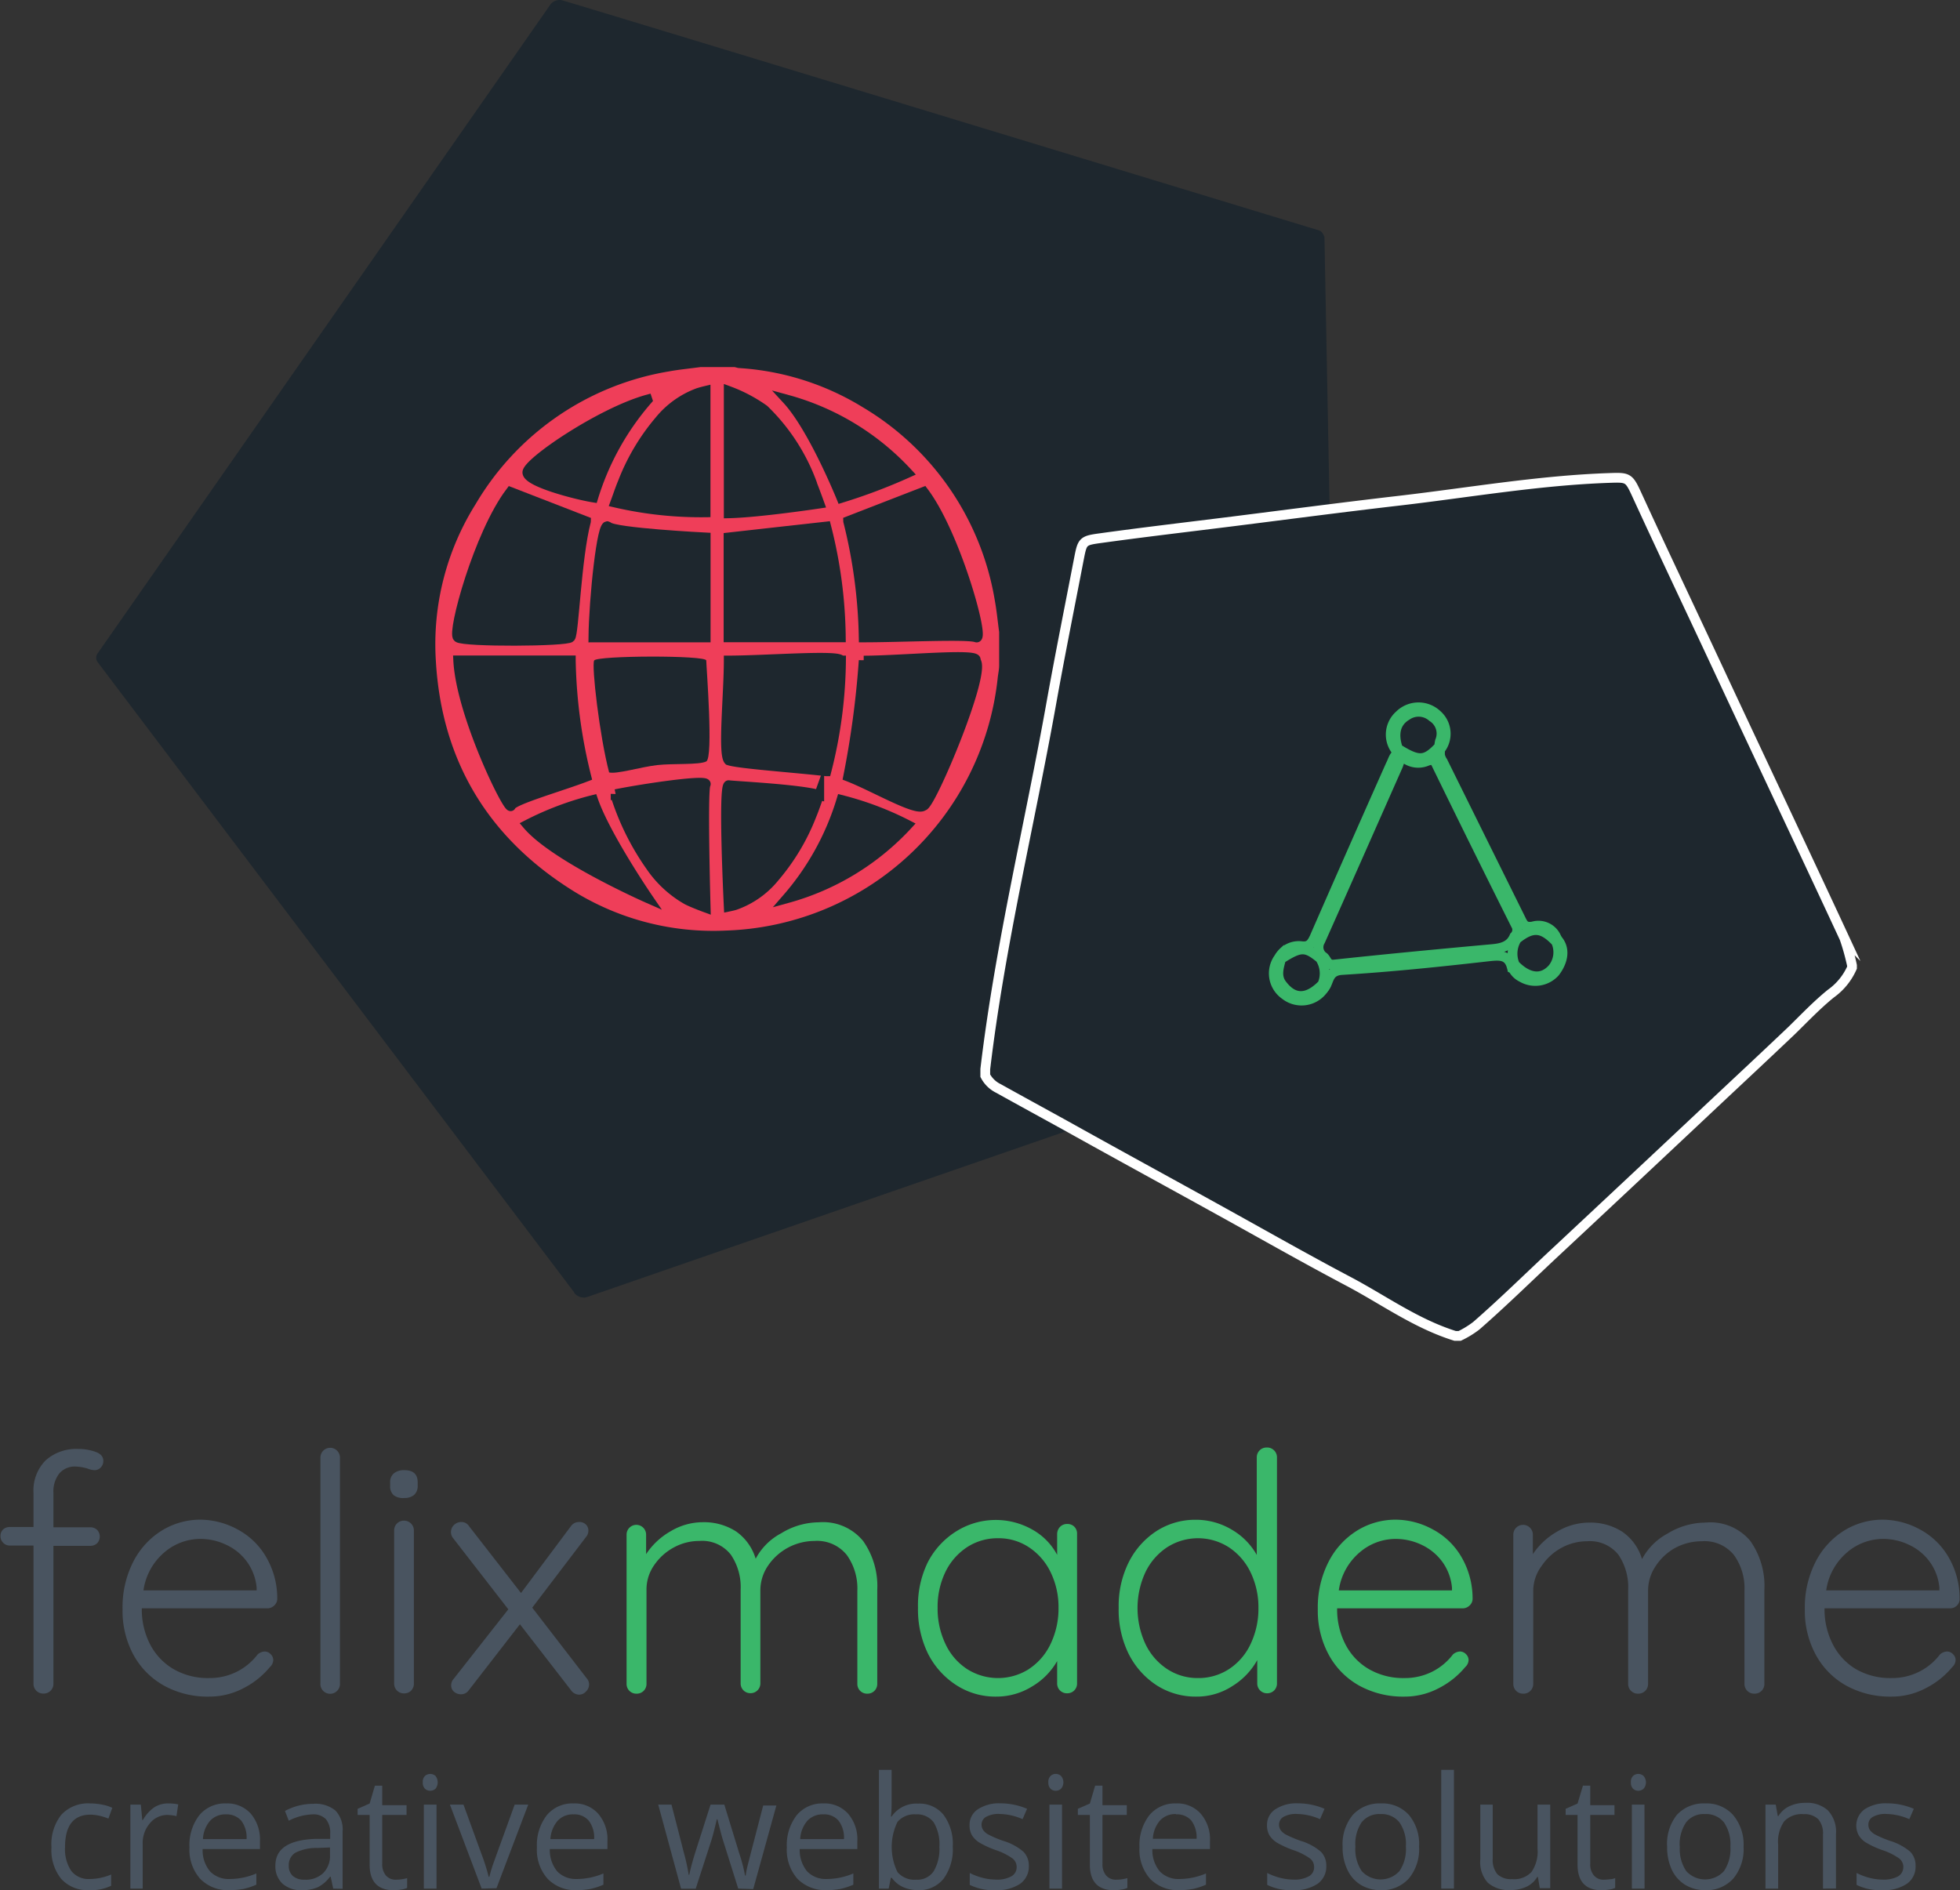 <svg xmlns="http://www.w3.org/2000/svg" xmlns:xlink="http://www.w3.org/1999/xlink" viewBox="0 0 200.7 193.57"><rect x="0" y="0" width="200.7" height="193.57" fill="#333333" stroke="none"/><defs><style>.cls-1{fill:none;}.cls-2{fill:#ef3e59;}.cls-3,.cls-4,.cls-6,.cls-7{fill:#1e272e;}.cls-3{stroke:#1e272e;}.cls-3,.cls-6,.cls-7{stroke-miterlimit:10;}.cls-5{clip-path:url(#clip-path);}.cls-6{stroke:#fff;}.cls-7{stroke:#3ab76a;}.cls-8{fill:#495460;}.cls-9{fill:#3ab76a;}</style><clipPath id="clip-path" transform="translate(0 -0.19)"><rect class="cls-1" x="9.67" width="127.55" height="133.29"/></clipPath></defs><title>Asset 59</title><g id="Layer_2" data-name="Layer 2"><g id="Layer_1-2" data-name="Layer 1"><circle class="cls-2" cx="73.45" cy="66.46" r="32.72"/><path class="cls-3" d="M92.94,48.62a26.16,26.16,0,0,0-12.34-7.5c2.67,2.89,5.56,10.06,5.56,10.06a57.84,57.84,0,0,0,6.78-2.56Z" transform="translate(0 -0.19)"/><path class="cls-3" d="M63.07,81.8a26.25,26.25,0,0,0,3.56,7.12,11.25,11.25,0,0,0,3.69,3.41c.6.32,1.94.81,1.94.81s-.34-12.06,0-12.62-6.19.39-9.22,1a1.85,1.85,0,0,0,0,.24Z" transform="translate(0 -0.19)"/><path class="cls-4" d="M62.32,79.28c.72.25,3.33-.56,5-.74s4.25,0,5-.37,0-9.79,0-10.34-11.2-.51-11.48,0,.55,7.72,1.53,11.45Z" transform="translate(0 -0.19)"/><g class="cls-5"><path class="cls-3" d="M58.45,67.82H46.92c.29,5.61,5.21,15.52,5.4,14.91s5.11-2,7.72-3a52.66,52.66,0,0,1-1.59-11.9Z" transform="translate(0 -0.19)"/><path class="cls-4" d="M102.31,68.34c0,.4-.09.81-.14,1.21A28.94,28.94,0,0,1,74.32,95.49a27.18,27.18,0,0,1-15.64-4.07C50,86,45.22,78.12,44.63,67.86a27,27,0,0,1,4.09-16.07A28.37,28.37,0,0,1,68.47,38.23c1.09-.2,2.19-.3,3.28-.45h3.39c.16,0,.32.08.49.1a27.43,27.43,0,0,1,12.69,4,28.44,28.44,0,0,1,13.54,19.76c.2,1.08.3,2.18.45,3.27v3.39Zm32.77-44.55C128,21.64,58,.31,57.52.21a1.23,1.23,0,0,0-1.1.36L10,67.1a.76.76,0,0,0,0,.9l48.93,64.72c-.47-.62.17.66,1.25.28l77-26.66-1.56-81.88S135.45,23.91,135.08,23.79Z" transform="translate(0 -0.19)"/></g><path class="cls-3" d="M63,51.66a39,39,0,0,0,9.25,1V40.22s-.54.13-.79.22a9.23,9.23,0,0,0-3.93,2.82,22,22,0,0,0-3.75,6.3c-.29.69-.52,1.4-.78,2.1Z" transform="translate(0 -0.19)"/><path class="cls-3" d="M60,53.57l-7.73-3c-3.27,4.33-6,14.41-5.39,14.9s11.17.43,11.53,0,.61-8.1,1.59-11.89Z" transform="translate(0 -0.19)"/><path class="cls-3" d="M60.79,65.47H72.26V55.23s-9.38-.47-10-1.12-1.46,7.46-1.5,11.36Z" transform="translate(0 -0.19)"/><path class="cls-3" d="M66.29,41.11C61.49,42.44,54,47.56,54,48.57s5.13,2.31,6.75,2.57a27.5,27.5,0,0,1,5.55-10Z" transform="translate(0 -0.19)"/><path class="cls-3" d="M54,84.65c2.83,3.34,12.37,7.54,12.37,7.54S62,85.81,60.73,82.11A31.39,31.39,0,0,0,54,84.65Z" transform="translate(0 -0.19)"/><path class="cls-3" d="M88.44,67.83a94.8,94.8,0,0,1-1.59,11.89c2.59,1,7,3.6,7.7,3,.7.09,6.64-14,5.32-14.88.72-.82-7.6,0-11.43,0Z" transform="translate(0 -0.19)"/><path class="cls-3" d="M86.85,53.57a52.51,52.51,0,0,1,1.59,11.9c3.86,0,10.61-.34,11.53,0S97.86,54.9,94.58,50.56l-7.73,3Z" transform="translate(0 -0.19)"/><path class="cls-3" d="M80.6,92.18a26.21,26.21,0,0,0,12.34-7.51,32,32,0,0,0-6.78-2.56A27.45,27.45,0,0,1,80.6,92.18Z" transform="translate(0 -0.19)"/><path class="cls-3" d="M74.64,65.46H86.1a47.47,47.47,0,0,0-1.5-11.35l-10,1.12V65.46Z" transform="translate(0 -0.19)"/><path class="cls-3" d="M83.89,81.6c-2.06-.6-8.65-.91-9.27-1s0,12.44,0,12.44.44-.09.63-.15A9.1,9.1,0,0,0,79.34,90a22,22,0,0,0,3.76-6.3c.29-.7.53-1.42.79-2.14Z" transform="translate(0 -0.19)"/><path class="cls-3" d="M83.16,49.72a20.16,20.16,0,0,0-4.92-7.58,15.41,15.41,0,0,0-3.62-1.91V52.76c3.13-.07,9.29-1,9.29-1s-.49-1.36-.75-2Z" transform="translate(0 -0.19)"/><path class="cls-3" d="M86.1,67.83c0-.62-7.67,0-11.48,0,0,3.46-.63,9.57,0,10.23,1,.35,6.65.74,10,1.12a47.24,47.24,0,0,0,1.5-11.35Z" transform="translate(0 -0.19)"/><path class="cls-6" d="M100.89,110.35v-.67c1.51-12.7,4.56-25.11,6.8-37.68.88-4.89,1.86-9.75,2.8-14.63.34-1.73.38-1.82,2.14-2.06,4.55-.63,9.1-1.16,13.65-1.73,5.71-.72,11.41-1.47,17.13-2.13,7.1-.83,14.16-2.06,21.32-2.31,2-.07,2.06-.07,2.89,1.74,2.68,5.84,5.45,11.65,8.17,17.48,4.34,9.3,8.74,18.58,13.07,27.9a22.8,22.8,0,0,1,.78,2.8v.23a6.45,6.45,0,0,1-2.17,2.66c-1.43,1.16-2.7,2.5-4,3.77-3.07,2.92-6.18,5.81-9.26,8.71q-7.38,6.94-14.79,13.86c-2.74,2.55-5.41,5.19-8.24,7.66a9.47,9.47,0,0,1-1.71,1.05H149c-4-1.25-7.3-3.67-10.91-5.58-4.15-2.19-8.24-4.51-12.35-6.79-5.52-3.06-11.07-6.08-16.59-9.16-2.3-1.27-4.61-2.53-6.91-3.81A3,3,0,0,1,100.89,110.35Z" transform="translate(0 -0.19)"/><path class="cls-7" d="M147.43,77a1.74,1.74,0,0,0,.3,1.17q4,8.09,8,16.16c.26.54.44.88,1.23.74a2,2,0,0,1,2.46,1.25.3.3,0,0,1,0,.3.69.69,0,0,1-.92-.06,2,2,0,0,0-2.55-.06.86.86,0,0,1-.75.09.81.81,0,0,1-.38-.33,6.26,6.26,0,0,0-.94-2.84c-2.3-4.61-4.63-9.2-6.88-13.83a1.2,1.2,0,0,0-1.4-.8,2.05,2.05,0,0,1-2-.58c-.23-.25-.72-.33-.55-.84a.76.76,0,0,1,0-.15.33.33,0,0,1,0-.31c.37-.37.74-.23,1.11,0a1.88,1.88,0,0,0,2.29-.08c.31-.22.63-.41,1-.14A.29.29,0,0,1,147.43,77Z" transform="translate(0 -0.19)"/><path class="cls-7" d="M143.1,77.35c.22.18.56.16.69.46a5.8,5.8,0,0,1-.88,2.74c-2.3,5.16-4.57,10.33-6.86,15.5a5.42,5.42,0,0,0-.38,2.16.69.69,0,0,1-.36.37c-.14,0-.31.12-.43,0a2.66,2.66,0,0,0-3.1,0,.55.55,0,0,1-.7-.18.28.28,0,0,1,0-.31,2.31,2.31,0,0,1,2.22-1c.77.08,1-.28,1.29-.88q3.87-8.85,7.8-17.68C142.62,78.1,142.7,77.63,143.1,77.35Z" transform="translate(0 -0.19)"/><path class="cls-7" d="M135.21,98.39l.24-.26a23.64,23.64,0,0,0,4.45,0c4.18-.43,8.36-.85,12.54-1.23a3.12,3.12,0,0,0,1.89-.66.66.66,0,0,1,.74-.1l.24.26a4.42,4.42,0,0,1,0,2.76.43.43,0,0,1-.48.17c-.32-1.36-1.18-1.33-2.38-1.2-5,.57-10,1.09-15.05,1.4-1.46.1-1.25,1.18-1.79,1.83a.4.4,0,0,1-.47-.18A5.1,5.1,0,0,1,135.21,98.39Z" transform="translate(0 -0.19)"/><path class="cls-7" d="M147.43,77l-.06-.34c-.41-.23-.33-.6-.35-1a1.78,1.78,0,0,0-1.76-1.93,1.87,1.87,0,0,0-1.82,2c0,.4.12.84-.29,1.14l-.06.33a2.66,2.66,0,0,1,.2-3.76,2.77,2.77,0,0,1,3.85-.07A2.59,2.59,0,0,1,147.43,77Z" transform="translate(0 -0.19)"/><path class="cls-7" d="M135.41,101l.24.28a2.73,2.73,0,0,1-4.07.79,2.68,2.68,0,0,1-.45-4l.05.34c.33.23.29.57.3.92.05,2,1.26,2.7,3,1.82C134.77,101,135.05,100.86,135.41,101Z" transform="translate(0 -0.19)"/><path class="cls-7" d="M154.87,99.28l.25-.28c.4-.21.7,0,1,.22,1.5.77,2.76.07,2.85-1.59,0-.38-.07-.76.34-1l.06-.34c1,1,.7,2.36-.14,3.46a2.71,2.71,0,0,1-3.39.53A2,2,0,0,1,154.87,99.28Z" transform="translate(0 -0.19)"/><path class="cls-7" d="M155.07,96.09c-.42,1-1.29,1.21-2.3,1.3-5.4.49-10.78,1-16.17,1.58-.78.08-.73-.62-1.15-.84a1.22,1.22,0,0,1-.26-1.57c2.68-6,5.3-11.94,7.95-17.92.14-.31.17-.77.65-.83a2.3,2.3,0,0,0,2.33.32c.52-.2.78-.13,1,.4q4,8.2,8.1,16.39A.94.94,0,0,1,155.07,96.09Z" transform="translate(0 -0.19)"/><path class="cls-7" d="M143.15,76.87c-.53-1.55-.23-2.73.9-3.4a2.11,2.11,0,0,1,2.62.15,2,2,0,0,1,.78,2.47,3.31,3.31,0,0,0-.08.55C145.94,78.17,145.28,78.2,143.15,76.87Z" transform="translate(0 -0.19)"/><path class="cls-7" d="M159.34,96.64a2.65,2.65,0,0,1-.35,2.72c-1.06,1.21-2.48,1.07-3.87-.36a2.86,2.86,0,0,1,.19-2.65C156.92,95.06,157.92,95.13,159.34,96.64Z" transform="translate(0 -0.19)"/><path class="cls-7" d="M135.41,101c-1.54,1.58-2.94,1.6-4.14,0-.63-.83-.32-1.73-.09-2.61,2-1.28,2.51-1.28,4-.06A2.84,2.84,0,0,1,135.41,101Z" transform="translate(0 -0.19)"/><path class="cls-8" d="M6.07,151.09a3,3,0,0,0-.6,2v3.51H9.28a1,1,0,0,1,.67.27,1,1,0,0,1,0,1.36,1,1,0,0,1-.67.27H5.47v14.11a1,1,0,0,1-.29.73,1,1,0,0,1-.73.29,1,1,0,0,1-.73-.29,1,1,0,0,1-.29-.73V158.47H1a.91.91,0,0,1-.68-.29.93.93,0,0,1-.27-.66.91.91,0,0,1,.27-.7,1,1,0,0,1,.68-.25H3.43v-3.51a4.37,4.37,0,0,1,1.24-3.31A4.66,4.66,0,0,1,8,148.58a5.14,5.14,0,0,1,1.77.29q.81.28.81.93a.93.93,0,0,1-.27.68.84.84,0,0,1-.61.27,2.06,2.06,0,0,1-.75-.17,5,5,0,0,0-1.19-.2A2.08,2.08,0,0,0,6.07,151.09Z" transform="translate(0 -0.19)"/><path class="cls-8" d="M28.08,164.61a1,1,0,0,1-.71.29H14.52a7.79,7.79,0,0,0,.83,3.65,6.29,6.29,0,0,0,2.38,2.55,7,7,0,0,0,3.66.94,6.22,6.22,0,0,0,2.92-.68,6.13,6.13,0,0,0,2.07-1.74,1.17,1.17,0,0,1,.72-.3.85.85,0,0,1,.61.27.84.84,0,0,1,.27.61,1,1,0,0,1-.34.71,8.55,8.55,0,0,1-2.73,2.18,7.5,7.5,0,0,1-3.49.85,9.24,9.24,0,0,1-4.62-1.12,8,8,0,0,1-3.13-3.15A9.44,9.44,0,0,1,12.55,165a10.24,10.24,0,0,1,1.1-4.88,8.08,8.08,0,0,1,2.94-3.2,7.54,7.54,0,0,1,3.91-1.1,8.08,8.08,0,0,1,3.83,1,7.39,7.39,0,0,1,2.9,2.79,8.34,8.34,0,0,1,1.16,4.35A.93.93,0,0,1,28.08,164.61Zm-11.23-5.46a6.24,6.24,0,0,0-2.16,3.91H26.28v-.27a5.31,5.31,0,0,0-1-2.67,5.4,5.4,0,0,0-2.12-1.73,6.13,6.13,0,0,0-2.64-.6A5.67,5.67,0,0,0,16.85,159.15Z" transform="translate(0 -0.19)"/><path class="cls-8" d="M34.56,173.31a1,1,0,0,1-1.75-.73V149.46a1,1,0,1,1,2,0v23.12A1,1,0,0,1,34.56,173.31Z" transform="translate(0 -0.19)"/><path class="cls-8" d="M40.32,153.32a1.18,1.18,0,0,1-.37-.94V152a1.14,1.14,0,0,1,.39-.93,1.61,1.61,0,0,1,1.07-.32c.91,0,1.36.42,1.36,1.25v.34a1.21,1.21,0,0,1-.36.94,1.49,1.49,0,0,1-1,.32A1.6,1.6,0,0,1,40.32,153.32Zm1.79,20a1,1,0,0,1-.73.29,1,1,0,0,1-.73-.29,1,1,0,0,1-.29-.73V156.94a1,1,0,0,1,.29-.73,1,1,0,0,1,.73-.29,1,1,0,0,1,1,1v15.64A1,1,0,0,1,42.11,173.31Z" transform="translate(0 -0.19)"/><path class="cls-8" d="M60.32,172.68a1,1,0,0,1-.31.73.94.94,0,0,1-.72.33,1.05,1.05,0,0,1-.84-.48l-5.21-6.73L48,173.29a.94.94,0,0,1-.81.41,1.07,1.07,0,0,1-.69-.25.83.83,0,0,1-.3-.67.94.94,0,0,1,.24-.64L52.05,165l-5.67-7.31a1,1,0,0,1,.11-1.33,1.06,1.06,0,0,1,.74-.3.92.92,0,0,1,.81.44l5.31,6.83,5.1-6.83a1,1,0,0,1,.84-.44.94.94,0,0,1,.7.25.86.86,0,0,1,.26.63,1,1,0,0,1-.24.65l-5.51,7.24,5.58,7.24A.91.91,0,0,1,60.32,172.68Z" transform="translate(0 -0.19)"/><path class="cls-9" d="M88.38,158a8,8,0,0,1,1.45,5v9.62a1,1,0,0,1-.29.73,1,1,0,0,1-.73.29,1,1,0,0,1-.73-.29,1,1,0,0,1-.29-.73v-9.52a5.88,5.88,0,0,0-1.07-3.65A3.89,3.89,0,0,0,83.4,158a5.76,5.76,0,0,0-4.76,2.54,4.47,4.47,0,0,0-.78,2.53v9.52a1,1,0,0,1-1,1,1,1,0,0,1-.73-.29,1,1,0,0,1-.29-.73V163a5.88,5.88,0,0,0-1-3.59A3.72,3.72,0,0,0,71.6,158a5.4,5.4,0,0,0-2.63.68,5.69,5.69,0,0,0-2,1.82A4.33,4.33,0,0,0,66.2,163v9.62a1,1,0,0,1-.29.73,1,1,0,0,1-.73.29,1,1,0,0,1-.73-.29,1,1,0,0,1-.29-.73V157.35a1,1,0,0,1,1-1,1,1,0,0,1,1,1v2A7.36,7.36,0,0,1,68.68,157a6.43,6.43,0,0,1,3.3-.92,6.05,6.05,0,0,1,3.4.95,5.26,5.26,0,0,1,2,2.79A6.27,6.27,0,0,1,80,157.21a7.42,7.42,0,0,1,3.84-1.12A5.3,5.3,0,0,1,88.38,158Z" transform="translate(0 -0.19)"/><path class="cls-9" d="M110,156.53a1,1,0,0,1,.29.75v15.3a1,1,0,0,1-.29.73,1,1,0,0,1-.73.29,1,1,0,0,1-.73-.29,1,1,0,0,1-.29-.73V170.3a7.09,7.09,0,0,1-2.55,2.59,6.91,6.91,0,0,1-3.7,1.05,7.35,7.35,0,0,1-4.1-1.19A8.26,8.26,0,0,1,95,169.49a10.32,10.32,0,0,1-1-4.66,10.06,10.06,0,0,1,1-4.64A8.11,8.11,0,0,1,97.94,157a7.61,7.61,0,0,1,7.76-.17,6.41,6.41,0,0,1,2.55,2.59v-2.11a1.08,1.08,0,0,1,.29-.75,1,1,0,0,1,.73-.3A1,1,0,0,1,110,156.53Zm-4.62,14.57a6.28,6.28,0,0,0,2.21-2.58,8.39,8.39,0,0,0,.8-3.69,8.14,8.14,0,0,0-.8-3.61,6.35,6.35,0,0,0-2.21-2.56,5.58,5.58,0,0,0-3.18-.94,5.72,5.72,0,0,0-3.18.92,6.34,6.34,0,0,0-2.21,2.53,8.2,8.2,0,0,0-.8,3.66,8.39,8.39,0,0,0,.79,3.69A6.17,6.17,0,0,0,99,171.1a5.9,5.9,0,0,0,6.39,0Z" transform="translate(0 -0.19)"/><path class="cls-9" d="M130.47,148.73a1,1,0,0,1,.29.73v23.12a1,1,0,0,1-.29.73,1,1,0,0,1-.73.29,1,1,0,0,1-1-1V170.2a7.26,7.26,0,0,1-2.53,2.65,6.67,6.67,0,0,1-3.72,1.09,7.38,7.38,0,0,1-4.07-1.17,8.25,8.25,0,0,1-2.87-3.25,10.17,10.17,0,0,1-1-4.66,10.07,10.07,0,0,1,1-4.62A8.18,8.18,0,0,1,118.4,157a7.32,7.32,0,0,1,4-1.17,7.17,7.17,0,0,1,3.71,1,6.92,6.92,0,0,1,2.58,2.6v-10a1,1,0,0,1,1-1A1,1,0,0,1,130.47,148.73Zm-4.62,22.39a6.19,6.19,0,0,0,2.21-2.57,8.39,8.39,0,0,0,.8-3.69,8.21,8.21,0,0,0-.8-3.64,6.35,6.35,0,0,0-2.21-2.56,5.85,5.85,0,0,0-6.36,0,6.35,6.35,0,0,0-2.21,2.56,8.75,8.75,0,0,0,0,7.31,6.32,6.32,0,0,0,2.21,2.57,5.66,5.66,0,0,0,3.18.94A5.72,5.72,0,0,0,125.85,171.12Z" transform="translate(0 -0.19)"/><path class="cls-9" d="M150.48,164.61a1,1,0,0,1-.71.29H136.92a7.79,7.79,0,0,0,.83,3.65,6.23,6.23,0,0,0,2.38,2.55,7,7,0,0,0,3.65.94,6.24,6.24,0,0,0,2.93-.68,6.13,6.13,0,0,0,2.07-1.74,1.17,1.17,0,0,1,.72-.3.85.85,0,0,1,.61.27.84.84,0,0,1,.27.61,1,1,0,0,1-.34.71,8.59,8.59,0,0,1-2.74,2.18,7.46,7.46,0,0,1-3.48.85,9.31,9.31,0,0,1-4.63-1.12,7.94,7.94,0,0,1-3.12-3.15,9.44,9.44,0,0,1-1.13-4.67,10.25,10.25,0,0,1,1.11-4.88,8.08,8.08,0,0,1,2.94-3.2,7.51,7.51,0,0,1,3.91-1.1,8,8,0,0,1,3.82,1,7.41,7.41,0,0,1,2.91,2.79,8.44,8.44,0,0,1,1.16,4.35A.93.93,0,0,1,150.48,164.61Zm-11.23-5.46a6.24,6.24,0,0,0-2.16,3.91h11.59v-.27a5.31,5.31,0,0,0-1-2.67,5.54,5.54,0,0,0-2.12-1.73,6.17,6.17,0,0,0-2.64-.6A5.65,5.65,0,0,0,139.25,159.15Z" transform="translate(0 -0.19)"/><path class="cls-8" d="M179.23,158a8,8,0,0,1,1.44,5v9.62a1,1,0,0,1-.29.73,1,1,0,0,1-.73.29,1,1,0,0,1-.73-.29,1,1,0,0,1-.29-.73v-9.52a5.82,5.82,0,0,0-1.07-3.65,3.87,3.87,0,0,0-3.31-1.42,5.73,5.73,0,0,0-2.71.68,5.65,5.65,0,0,0-2,1.86,4.47,4.47,0,0,0-.78,2.53v9.52a1,1,0,0,1-.29.73,1,1,0,0,1-.73.29,1,1,0,0,1-.73-.29,1,1,0,0,1-.29-.73V163a5.88,5.88,0,0,0-1-3.59,3.72,3.72,0,0,0-3.2-1.38,5.46,5.46,0,0,0-2.64.68,5.74,5.74,0,0,0-2,1.82A4.34,4.34,0,0,0,157,163v9.62a1,1,0,0,1-.29.73,1,1,0,0,1-.73.29,1,1,0,0,1-.73-.29,1,1,0,0,1-.29-.73V157.35a1,1,0,0,1,1-1,1,1,0,0,1,1,1v2a7.39,7.39,0,0,1,2.49-2.31,6.42,6.42,0,0,1,3.29-.92,6,6,0,0,1,3.4.95,5.16,5.16,0,0,1,2,2.79,6.33,6.33,0,0,1,2.62-2.62,7.48,7.48,0,0,1,3.84-1.12A5.33,5.33,0,0,1,179.23,158Z" transform="translate(0 -0.19)"/><path class="cls-8" d="M200.39,164.61a1,1,0,0,1-.71.29H186.83a7.79,7.79,0,0,0,.83,3.65A6.23,6.23,0,0,0,190,171.1a7,7,0,0,0,3.66.94,6.22,6.22,0,0,0,2.92-.68,6.13,6.13,0,0,0,2.07-1.74,1.17,1.17,0,0,1,.72-.3.85.85,0,0,1,.61.27.84.84,0,0,1,.27.61,1,1,0,0,1-.34.71,8.48,8.48,0,0,1-2.74,2.18,7.46,7.46,0,0,1-3.48.85,9.31,9.31,0,0,1-4.63-1.12,7.94,7.94,0,0,1-3.12-3.15,9.44,9.44,0,0,1-1.13-4.67,10.25,10.25,0,0,1,1.11-4.88,8.08,8.08,0,0,1,2.94-3.2,7.51,7.51,0,0,1,3.91-1.1,8.08,8.08,0,0,1,3.83,1,7.46,7.46,0,0,1,2.9,2.79,8.34,8.34,0,0,1,1.16,4.35A.93.93,0,0,1,200.39,164.61Zm-11.23-5.46a6.24,6.24,0,0,0-2.16,3.91h11.59v-.27a5.31,5.31,0,0,0-1-2.67,5.47,5.47,0,0,0-2.12-1.73,6.13,6.13,0,0,0-2.64-.6A5.67,5.67,0,0,0,189.16,159.15Z" transform="translate(0 -0.19)"/><path class="cls-8" d="M9.15,193.76a3.64,3.64,0,0,1-2.88-1.15,4.7,4.7,0,0,1-1-3.24,4.86,4.86,0,0,1,1-3.32,3.73,3.73,0,0,1,3-1.17,6.42,6.42,0,0,1,1.23.13,4.06,4.06,0,0,1,1,.32l-.4,1.1a6,6,0,0,0-.93-.29,4.57,4.57,0,0,0-.9-.11q-2.61,0-2.61,3.33a4,4,0,0,0,.63,2.42,2.24,2.24,0,0,0,1.89.84,5.75,5.75,0,0,0,2.2-.46v1.15A4.68,4.68,0,0,1,9.15,193.76Z" transform="translate(0 -0.19)"/><path class="cls-8" d="M17.25,184.88a4.61,4.61,0,0,1,1,.1l-.18,1.2a4.39,4.39,0,0,0-.94-.12,2.29,2.29,0,0,0-1.78.85,3.08,3.08,0,0,0-.74,2.1v4.59H13.35V185h1.07l.15,1.58h.06a3.92,3.92,0,0,1,1.15-1.29A2.6,2.6,0,0,1,17.25,184.88Z" transform="translate(0 -0.19)"/><path class="cls-8" d="M23.5,193.76a3.94,3.94,0,0,1-3-1.16,4.48,4.48,0,0,1-1.1-3.21,5,5,0,0,1,1-3.29,3.39,3.39,0,0,1,2.74-1.22,3.23,3.23,0,0,1,2.55,1.06,4.09,4.09,0,0,1,.93,2.79v.82H20.75a3.36,3.36,0,0,0,.76,2.29,2.63,2.63,0,0,0,2,.78,7,7,0,0,0,2.74-.57v1.15a7,7,0,0,1-1.3.43A7.82,7.82,0,0,1,23.5,193.76ZM23.14,186a2.11,2.11,0,0,0-1.64.67,3.08,3.08,0,0,0-.72,1.86h4.47a2.89,2.89,0,0,0-.54-1.88A2,2,0,0,0,23.14,186Z" transform="translate(0 -0.19)"/><path class="cls-8" d="M34.12,193.6l-.26-1.22H33.8a3.55,3.55,0,0,1-1.28,1.09,3.86,3.86,0,0,1-1.59.29,2.83,2.83,0,0,1-2-.66,2.41,2.41,0,0,1-.73-1.87c0-1.73,1.39-2.63,4.15-2.72l1.46,0v-.53a2.16,2.16,0,0,0-.44-1.49A1.78,1.78,0,0,0,32,186a5.78,5.78,0,0,0-2.43.65l-.39-1a6.08,6.08,0,0,1,2.89-.73,3.23,3.23,0,0,1,2.27.68,2.8,2.8,0,0,1,.74,2.18v5.84Zm-2.93-.91a2.59,2.59,0,0,0,1.9-.67,2.46,2.46,0,0,0,.7-1.86v-.77l-1.3.05a4.79,4.79,0,0,0-2.23.48,1.46,1.46,0,0,0-.69,1.33,1.36,1.36,0,0,0,.43,1.07A1.78,1.78,0,0,0,31.19,192.69Z" transform="translate(0 -0.19)"/><path class="cls-8" d="M40.52,192.69a4.65,4.65,0,0,0,.66-.05,4.22,4.22,0,0,0,.51-.11v1a2.15,2.15,0,0,1-.62.17,5.24,5.24,0,0,1-.74.07c-1.65,0-2.48-.88-2.48-2.62v-5.09H36.62v-.63l1.23-.54.54-1.83h.75v2h2.49v1H39.14v5a1.75,1.75,0,0,0,.37,1.19A1.28,1.28,0,0,0,40.52,192.69Z" transform="translate(0 -0.19)"/><path class="cls-8" d="M43.29,182.72a.86.86,0,0,1,.22-.65.81.81,0,0,1,1.09,0,1.07,1.07,0,0,1,0,1.3.81.81,0,0,1-1.09,0A.89.89,0,0,1,43.29,182.72ZM44.7,193.6H43.4V185h1.3Z" transform="translate(0 -0.19)"/><path class="cls-8" d="M49.32,193.6,46.07,185h1.39l1.85,5.08a20.89,20.89,0,0,1,.73,2.31h.07a14.12,14.12,0,0,1,.54-1.72c.3-.86,1-2.75,2.05-5.67h1.39l-3.25,8.56Z" transform="translate(0 -0.19)"/><path class="cls-8" d="M59.08,193.76a3.93,3.93,0,0,1-3-1.16,4.44,4.44,0,0,1-1.1-3.21,5,5,0,0,1,1-3.29,3.39,3.39,0,0,1,2.74-1.22,3.2,3.2,0,0,1,2.54,1.06,4,4,0,0,1,.94,2.79v.82h-5.9a3.42,3.42,0,0,0,.76,2.29,2.65,2.65,0,0,0,2,.78,7,7,0,0,0,2.73-.57v1.15a6.81,6.81,0,0,1-1.3.43A7.75,7.75,0,0,1,59.08,193.76ZM58.73,186a2.1,2.1,0,0,0-1.64.67,3.15,3.15,0,0,0-.73,1.86h4.48a2.83,2.83,0,0,0-.55-1.88A1.92,1.92,0,0,0,58.73,186Z" transform="translate(0 -0.19)"/><path class="cls-8" d="M75.59,193.6l-1.57-5c-.1-.31-.28-1-.56-2.1H73.4c-.21.91-.39,1.62-.54,2.11l-1.62,5h-1.5L67.4,185h1.36q.83,3.22,1.26,4.91a19.44,19.44,0,0,1,.5,2.28h.06c.06-.3.15-.69.28-1.16s.24-.84.33-1.12L72.76,185h1.41L75.7,190a16.28,16.28,0,0,1,.59,2.26h.07a7.74,7.74,0,0,1,.16-.87c.09-.39.64-2.49,1.63-6.3H79.5l-2.37,8.56Z" transform="translate(0 -0.19)"/><path class="cls-8" d="M84.66,193.76a4,4,0,0,1-3-1.16,4.48,4.48,0,0,1-1.09-3.21,5,5,0,0,1,1-3.29,3.39,3.39,0,0,1,2.73-1.22,3.21,3.21,0,0,1,2.55,1.06,4,4,0,0,1,.94,2.79v.82h-5.9a3.42,3.42,0,0,0,.76,2.29,2.64,2.64,0,0,0,2,.78,7,7,0,0,0,2.73-.57v1.15a7,7,0,0,1-1.3.43A7.75,7.75,0,0,1,84.66,193.76ZM84.31,186a2.12,2.12,0,0,0-1.65.67,3.08,3.08,0,0,0-.72,1.86h4.48a2.83,2.83,0,0,0-.55-1.88A1.92,1.92,0,0,0,84.31,186Z" transform="translate(0 -0.19)"/><path class="cls-8" d="M94,184.9a3.16,3.16,0,0,1,2.62,1.15,5,5,0,0,1,.94,3.26,5.08,5.08,0,0,1-.94,3.28A3.18,3.18,0,0,1,94,193.76a3.79,3.79,0,0,1-1.52-.31,2.87,2.87,0,0,1-1.16-.95h-.1L91,193.6H90V181.44h1.3v3c0,.66,0,1.25-.07,1.78h.07A3.05,3.05,0,0,1,94,184.9ZM93.82,186a2.27,2.27,0,0,0-1.92.77,5.89,5.89,0,0,0,0,5.14,2.28,2.28,0,0,0,1.93.78,2,2,0,0,0,1.78-.87,4.49,4.49,0,0,0,.58-2.5,4.33,4.33,0,0,0-.58-2.5A2.1,2.1,0,0,0,93.82,186Z" transform="translate(0 -0.19)"/><path class="cls-8" d="M105.35,191.26a2.16,2.16,0,0,1-.89,1.85,4.22,4.22,0,0,1-2.5.65,5.44,5.44,0,0,1-2.66-.54V192a6.32,6.32,0,0,0,1.32.5,5.61,5.61,0,0,0,1.37.18,3,3,0,0,0,1.56-.33,1.05,1.05,0,0,0,.55-1,1.08,1.08,0,0,0-.44-.85,6.42,6.42,0,0,0-1.69-.84,9.85,9.85,0,0,1-1.7-.78,2.43,2.43,0,0,1-.75-.75,2,2,0,0,1-.24-1,1.9,1.9,0,0,1,.85-1.65,3.93,3.93,0,0,1,2.33-.61,6.92,6.92,0,0,1,2.71.56l-.46,1.06a6.1,6.1,0,0,0-2.34-.53,2.62,2.62,0,0,0-1.39.29.9.9,0,0,0-.47.79,1,1,0,0,0,.18.59,1.59,1.59,0,0,0,.56.46,11.15,11.15,0,0,0,1.5.63,5.59,5.59,0,0,1,2.06,1.12A2,2,0,0,1,105.35,191.26Z" transform="translate(0 -0.19)"/><path class="cls-8" d="M107.35,182.72a.82.82,0,0,1,.22-.65.73.73,0,0,1,.54-.21.76.76,0,0,1,.54.21,1,1,0,0,1,0,1.3.76.76,0,0,1-.54.21.73.73,0,0,1-.54-.21A.85.85,0,0,1,107.35,182.72Zm1.4,10.88h-1.29V185h1.29Z" transform="translate(0 -0.19)"/><path class="cls-8" d="M114.27,192.69a4.65,4.65,0,0,0,.66-.05,4.22,4.22,0,0,0,.51-.11v1a2.15,2.15,0,0,1-.62.17,5.24,5.24,0,0,1-.74.07c-1.65,0-2.48-.88-2.48-2.62v-5.09h-1.23v-.63l1.23-.54.54-1.83h.75v2h2.49v1h-2.49v5a1.75,1.75,0,0,0,.37,1.19A1.28,1.28,0,0,0,114.27,192.69Z" transform="translate(0 -0.19)"/><path class="cls-8" d="M120.77,193.76a3.94,3.94,0,0,1-3-1.16,4.48,4.48,0,0,1-1.09-3.21,5,5,0,0,1,1-3.29,3.39,3.39,0,0,1,2.73-1.22,3.21,3.21,0,0,1,2.55,1.06,4,4,0,0,1,.94,2.79v.82H118a3.42,3.42,0,0,0,.76,2.29,2.64,2.64,0,0,0,2,.78,7,7,0,0,0,2.73-.57v1.15a7,7,0,0,1-1.3.43A7.75,7.75,0,0,1,120.77,193.76Zm-.35-7.79a2.12,2.12,0,0,0-1.65.67,3.08,3.08,0,0,0-.72,1.86h4.48a2.89,2.89,0,0,0-.55-1.88A1.94,1.94,0,0,0,120.42,186Z" transform="translate(0 -0.19)"/><path class="cls-8" d="M135.81,191.26a2.16,2.16,0,0,1-.89,1.85,4.22,4.22,0,0,1-2.5.65,5.44,5.44,0,0,1-2.66-.54V192a6.2,6.2,0,0,0,1.33.5,5.47,5.47,0,0,0,1.36.18,3,3,0,0,0,1.56-.33,1.05,1.05,0,0,0,.55-1,1.08,1.08,0,0,0-.44-.85,6.42,6.42,0,0,0-1.69-.84,9.85,9.85,0,0,1-1.7-.78,2.43,2.43,0,0,1-.75-.75,2,2,0,0,1-.24-1,1.9,1.9,0,0,1,.85-1.65,3.94,3.94,0,0,1,2.34-.61,6.91,6.91,0,0,1,2.7.56l-.46,1.06a6.1,6.1,0,0,0-2.34-.53,2.62,2.62,0,0,0-1.39.29.9.9,0,0,0-.47.79,1,1,0,0,0,.18.59,1.68,1.68,0,0,0,.56.46,12.47,12.47,0,0,0,1.5.63,5.59,5.59,0,0,1,2.06,1.12A2,2,0,0,1,135.81,191.26Z" transform="translate(0 -0.19)"/><path class="cls-8" d="M145.31,189.31a4.68,4.68,0,0,1-1.06,3.27,3.68,3.68,0,0,1-2.91,1.18,3.84,3.84,0,0,1-2-.54,3.57,3.57,0,0,1-1.37-1.55,5.29,5.29,0,0,1-.49-2.36,4.71,4.71,0,0,1,1.05-3.26,3.7,3.7,0,0,1,2.9-1.17,3.63,3.63,0,0,1,2.86,1.2A4.66,4.66,0,0,1,145.31,189.31Zm-6.52,0a4,4,0,0,0,.65,2.5,2.61,2.61,0,0,0,3.86,0,4,4,0,0,0,.66-2.51,3.92,3.92,0,0,0-.66-2.48,2.33,2.33,0,0,0-1.94-.85,2.3,2.3,0,0,0-1.93.84A4,4,0,0,0,138.79,189.31Z" transform="translate(0 -0.19)"/><path class="cls-8" d="M148.88,193.6h-1.3V181.44h1.3Z" transform="translate(0 -0.19)"/><path class="cls-8" d="M152.85,185v5.55a2.3,2.3,0,0,0,.47,1.57,2,2,0,0,0,1.5.51,2.42,2.42,0,0,0,2-.73,3.67,3.67,0,0,0,.62-2.4V185h1.3v8.56h-1.07l-.19-1.15h-.07a2.54,2.54,0,0,1-1.1,1,3.81,3.81,0,0,1-1.62.34,3.26,3.26,0,0,1-2.34-.75,3.13,3.13,0,0,1-.77-2.37V185Z" transform="translate(0 -0.19)"/><path class="cls-8" d="M164.21,192.69a4.8,4.8,0,0,0,.67-.05c.21,0,.38-.07.51-.11v1a2.15,2.15,0,0,1-.62.17,5.37,5.37,0,0,1-.74.07c-1.66,0-2.49-.88-2.49-2.62v-5.09h-1.22v-.63l1.22-.54.55-1.83h.75v2h2.48v1h-2.48v5a1.7,1.7,0,0,0,.37,1.19A1.26,1.26,0,0,0,164.21,192.69Z" transform="translate(0 -0.19)"/><path class="cls-8" d="M167,182.72a.82.82,0,0,1,.22-.65.75.75,0,0,1,.54-.21.76.76,0,0,1,.54.21,1,1,0,0,1,0,1.3.76.76,0,0,1-.54.21.75.75,0,0,1-.54-.21A.85.85,0,0,1,167,182.72Zm1.4,10.88H167.1V185h1.29Z" transform="translate(0 -0.19)"/><path class="cls-8" d="M178.54,189.31a4.73,4.73,0,0,1-1.06,3.27,3.68,3.68,0,0,1-2.91,1.18,3.84,3.84,0,0,1-2-.54,3.6,3.6,0,0,1-1.38-1.55,5.43,5.43,0,0,1-.48-2.36,4.76,4.76,0,0,1,1-3.26,3.71,3.71,0,0,1,2.91-1.17,3.63,3.63,0,0,1,2.86,1.2A4.71,4.71,0,0,1,178.54,189.31Zm-6.53,0a4,4,0,0,0,.66,2.5,2.61,2.61,0,0,0,3.86,0,4.06,4.06,0,0,0,.66-2.51,4,4,0,0,0-.66-2.48,2.34,2.34,0,0,0-1.95-.85,2.27,2.27,0,0,0-1.92.84A4,4,0,0,0,172,189.31Z" transform="translate(0 -0.19)"/><path class="cls-8" d="M186.67,193.6v-5.54a2.21,2.21,0,0,0-.48-1.56,2,2,0,0,0-1.49-.52,2.48,2.48,0,0,0-2,.73,3.64,3.64,0,0,0-.62,2.4v4.49h-1.3V185h1.05l.21,1.17h.07a2.59,2.59,0,0,1,1.11-1,3.69,3.69,0,0,1,1.61-.35,3.22,3.22,0,0,1,2.32.75A3.17,3.17,0,0,1,188,188v5.59Z" transform="translate(0 -0.19)"/><path class="cls-8" d="M196.15,191.26a2.13,2.13,0,0,1-.89,1.85,4.2,4.2,0,0,1-2.5.65,5.4,5.4,0,0,1-2.65-.54V192a6.32,6.32,0,0,0,1.32.5,5.53,5.53,0,0,0,1.36.18,3.08,3.08,0,0,0,1.57-.33,1.12,1.12,0,0,0,.11-1.84,6.59,6.59,0,0,0-1.69-.84,9.16,9.16,0,0,1-1.7-.78,2.23,2.23,0,0,1-.75-.75,2.07,2.07,0,0,1,.6-2.66,3.94,3.94,0,0,1,2.34-.61,6.91,6.91,0,0,1,2.7.56l-.46,1.06a6.1,6.1,0,0,0-2.33-.53,2.59,2.59,0,0,0-1.39.29.88.88,0,0,0-.47.79,1,1,0,0,0,.17.59,1.73,1.73,0,0,0,.57.46,11.15,11.15,0,0,0,1.5.63,5.77,5.77,0,0,1,2.06,1.12A2,2,0,0,1,196.15,191.26Z" transform="translate(0 -0.19)"/></g></g></svg>